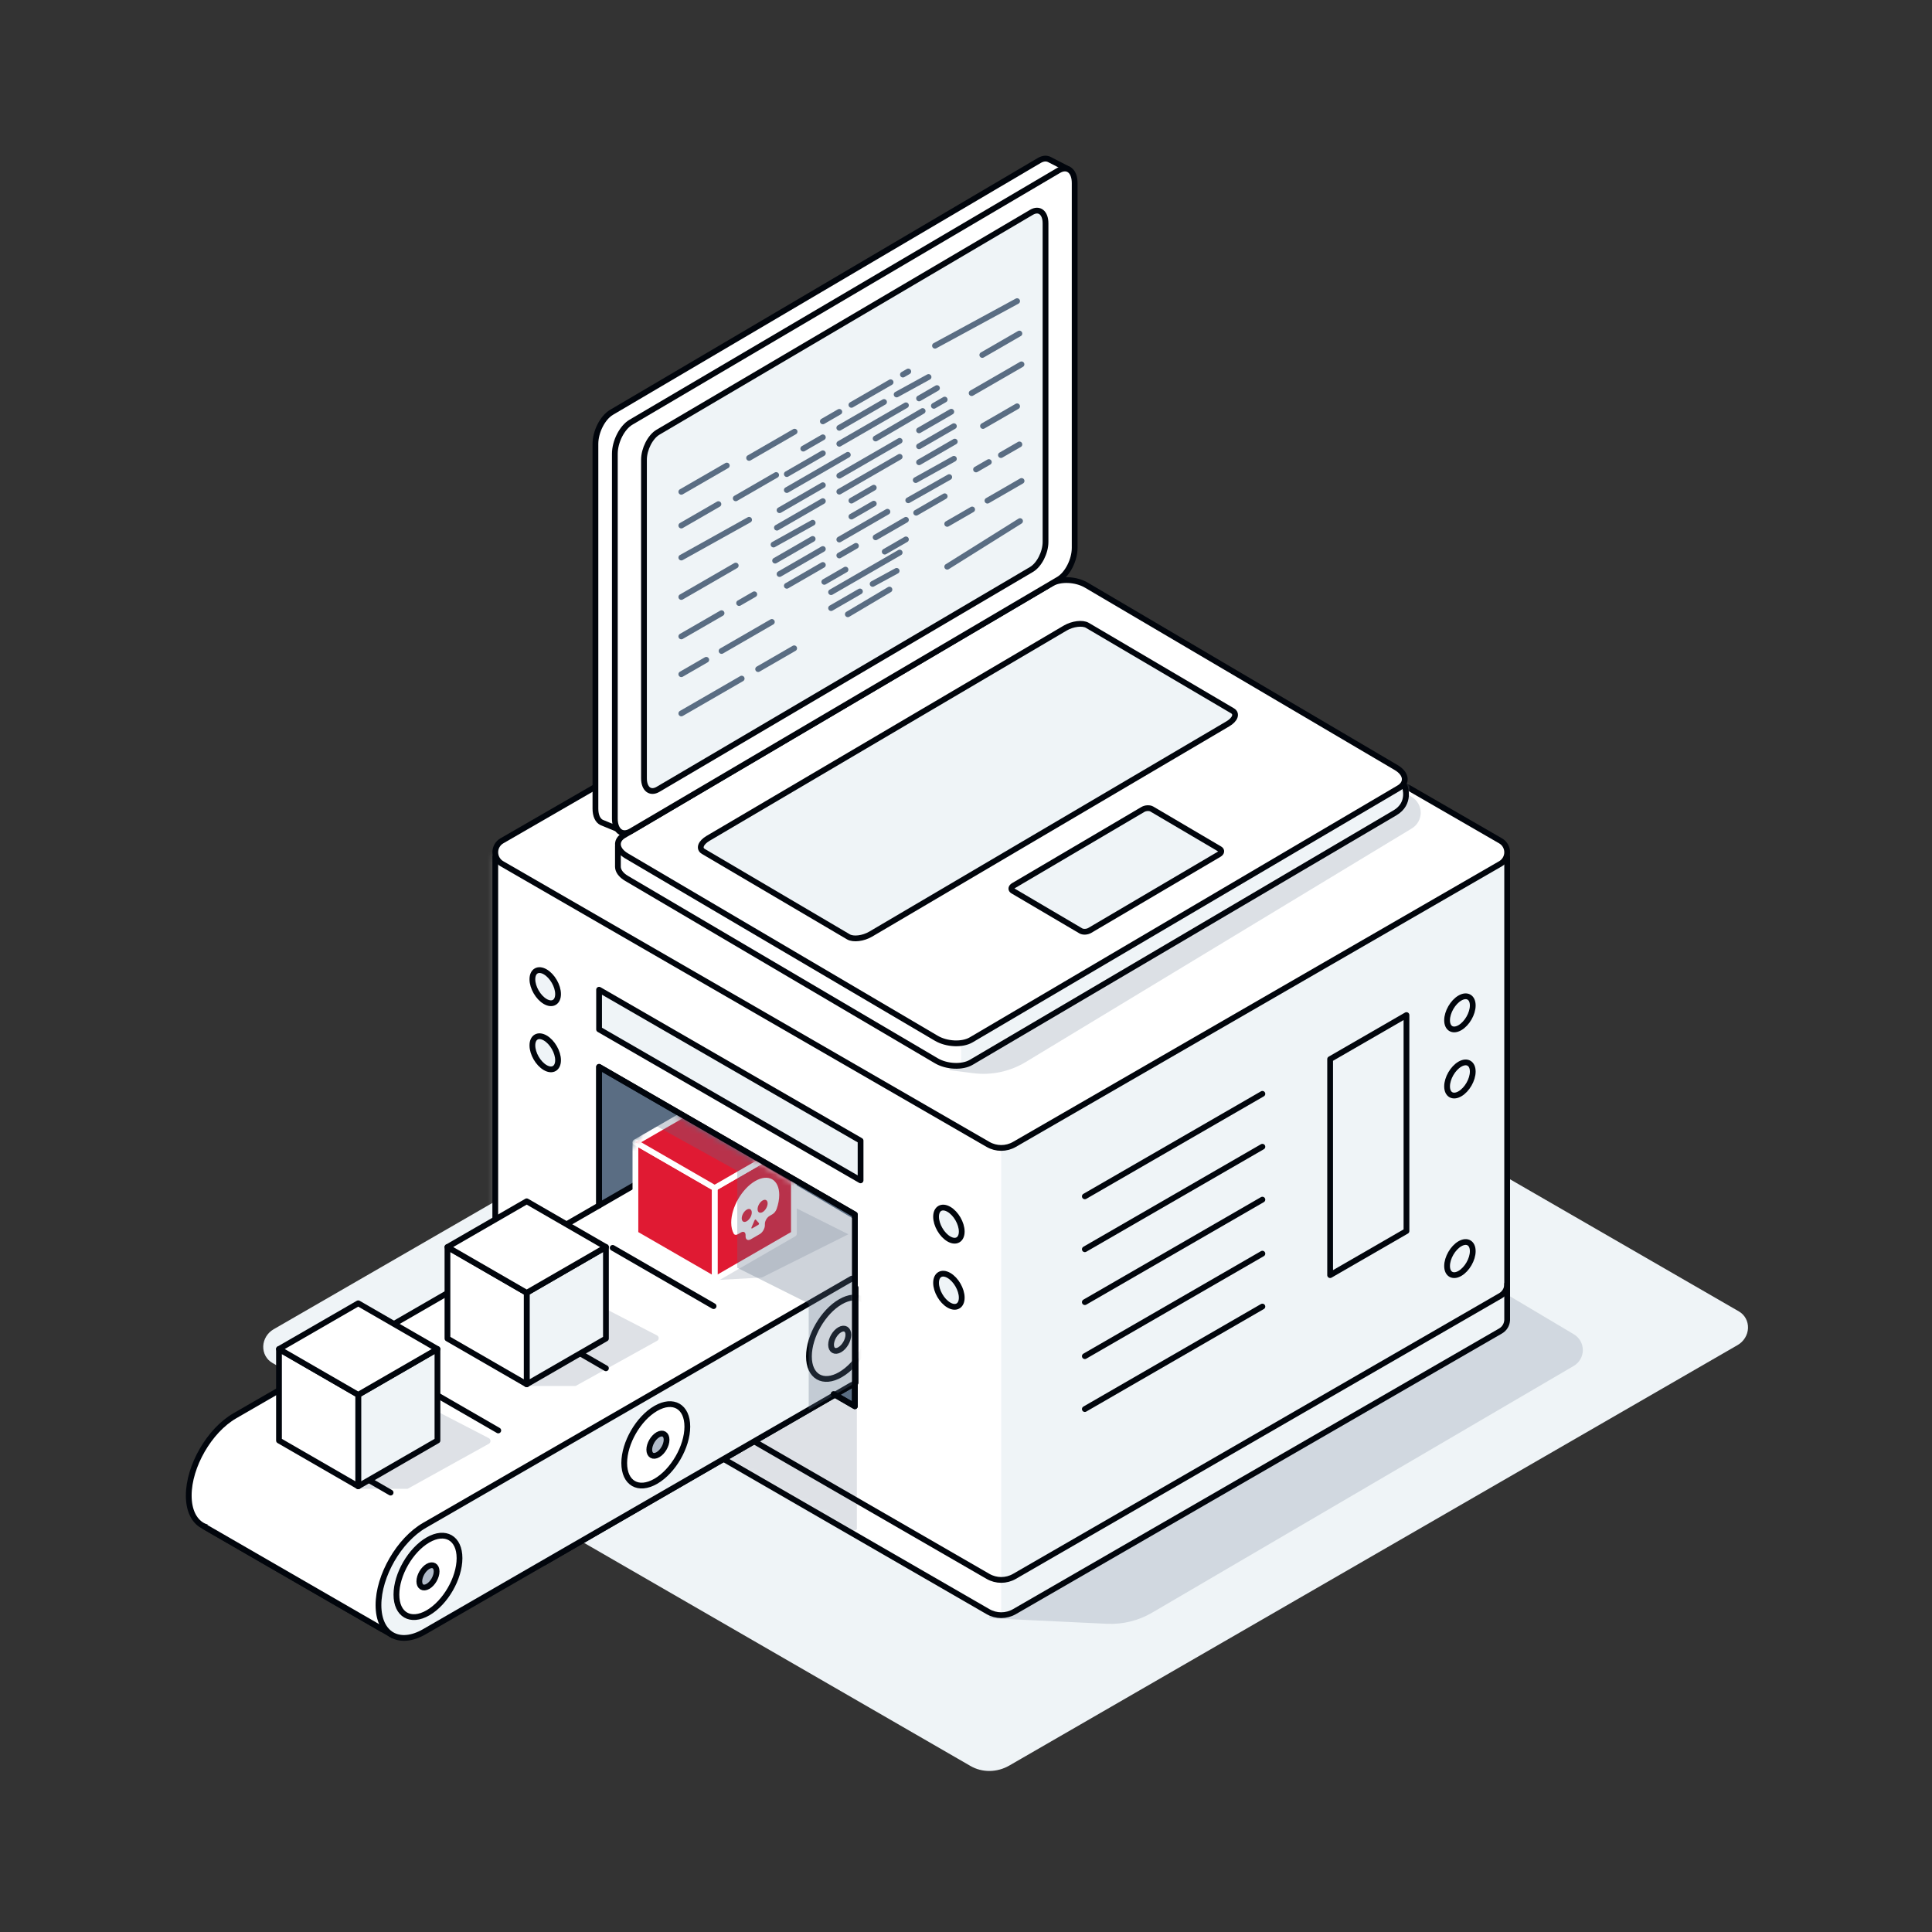 <svg xmlns="http://www.w3.org/2000/svg" xmlns:xlink="http://www.w3.org/1999/xlink" width="335" height="335" viewBox="0 0 335 335">
  <rect x="0" y="0" width="335" height="335" fill="#333333" stroke="none"/>
  <defs>
    <path id="supply-chain-compromise@1x-a" d="M176.336,80.784 L176.333,80.784 C176.299,81.564 175.869,82.275 175.189,82.667 C160.486,91.156 103.11,124.282 90.899,131.332 C89.48,132.151 87.732,132.151 86.313,131.332 C74.103,124.282 16.726,91.156 2.023,82.667 C1.344,82.275 0.914,81.564 0.879,80.784 L0.877,80.784 L0.877,0.427 L176.336,0.427 L176.336,80.784 Z"/>
    <polygon id="supply-chain-compromise@1x-c" points="12.092 7.479 .644 .869 .644 25.327 12.092 31.937"/>
    <path id="supply-chain-compromise@1x-e" d="M81.372,1.246 C79.574,0.187 76.868,0.065 75.327,0.972 C63.002,8.228 0.144,42.585 0.144,42.585 C0.144,42.585 0.133,45.602 0.144,46.187 C0.158,46.881 0.665,47.613 1.641,48.188 C12.117,54.355 44.879,73.644 55.354,79.812 C57.152,80.87 59.858,80.993 61.399,80.086 C73.724,72.829 122.557,44.078 134.882,36.822 C137.693,35.167 136.582,32.248 136.582,32.248 C136.582,32.248 91.847,7.413 81.372,1.246 Z"/>
    <polygon id="supply-chain-compromise@1x-g" points="17.65 .699 44.964 16.469 45.997 32.513 30.584 41.412 .055 23.786"/>
  </defs>
  <g fill="none" fill-rule="evenodd" transform="translate(32 27)">
    <path fill="#EFF4F7" d="M148.455,130.498 C146.417,129.322 143.852,129.353 141.726,130.58 C123.431,141.143 37.465,190.775 15.436,203.494 C14.373,204.108 13.691,205.226 13.645,206.428 C13.603,207.63 14.204,208.733 15.223,209.321 C36.34,221.514 118.748,269.092 136.286,279.218 C138.324,280.394 140.889,280.363 143.015,279.135 C161.31,268.573 247.276,218.94 269.305,206.222 C270.368,205.608 271.05,204.49 271.096,203.288 C271.138,202.086 270.538,200.983 269.519,200.394 C248.401,188.202 165.993,140.624 148.455,130.498 Z"/>
    <path fill="#5A6D83" fill-opacity=".2" d="M139.58,253.594 C139.58,253.594 152.922,254.226 159.938,254.558 C162.678,254.688 165.398,254.019 167.766,252.633 C180.932,244.928 226.179,218.447 240.881,209.843 C241.853,209.274 242.452,208.234 242.456,207.108 C242.46,205.982 241.869,204.937 240.901,204.361 C226.425,195.751 183.023,169.933 183.023,169.933 L139.58,167.846 L139.58,253.594 Z"/>
    <path fill="#EFF4F7" d="M229.336,201.903 L229.333,201.903 C229.299,202.683 228.869,203.394 228.189,203.786 C213.486,212.275 156.11,245.401 143.899,252.451 C142.48,253.27 140.732,253.27 139.313,252.451 C127.103,245.401 69.726,212.275 55.023,203.786 C54.344,203.394 53.914,202.683 53.88,201.903 L53.877,201.903 L53.877,121.546 L229.336,121.546 L229.336,201.903 Z"/>
    <g transform="translate(53 121.119)">
      <mask id="supply-chain-compromise@1x-b" fill="#fff">
        <use xlink:href="#supply-chain-compromise@1x-a"/>
      </mask>
      <polygon fill="#FFF" points="-7.326 155.036 88.606 155.036 88.606 -11.376 -7.326 -11.376" mask="url(#supply-chain-compromise@1x-b)"/>
      <polygon fill="#5A6D83" fill-opacity=".2" points="63.581 94.036 63.581 117.036 7.646 151.882 -41.326 127.397 22.116 88.153" mask="url(#supply-chain-compromise@1x-b)"/>
    </g>
    <path stroke="#01050C" stroke-linecap="round" stroke-linejoin="round" d="M229.336,201.903 L229.333,201.903 C229.299,202.683 228.869,203.394 228.189,203.786 C213.486,212.275 156.11,245.401 143.899,252.451 C142.48,253.27 140.732,253.27 139.313,252.451 C127.103,245.401 69.726,212.275 55.023,203.786 C54.344,203.394 53.914,202.683 53.88,201.903 L53.877,201.903 L53.877,121.546 L229.336,121.546 L229.336,201.903 Z"/>
    <path fill="#FFF" d="M143.899,70.131 C142.48,69.312 140.732,69.312 139.313,70.131 C127.103,77.181 69.726,110.307 55.023,118.796 C54.314,119.205 53.877,119.962 53.877,120.782 C53.877,121.601 54.314,122.358 55.023,122.767 C69.726,131.256 127.103,164.382 139.313,171.432 C140.732,172.251 142.48,172.251 143.899,171.432 C156.11,164.382 213.486,131.256 228.189,122.767 C228.899,122.358 229.336,121.601 229.336,120.782 C229.336,119.962 228.899,119.205 228.189,118.796 C213.486,110.307 156.11,77.181 143.899,70.131 Z"/>
    <path stroke="#01050C" stroke-linecap="round" stroke-linejoin="round" d="M143.899,70.131 C142.48,69.312 140.732,69.312 139.313,70.131 C127.103,77.181 69.726,110.307 55.023,118.796 C54.314,119.205 53.877,119.962 53.877,120.782 C53.877,121.601 54.314,122.358 55.023,122.767 C69.726,131.256 127.103,164.382 139.313,171.432 C140.732,172.251 142.48,172.251 143.899,171.432 C156.11,164.382 213.486,131.256 228.189,122.767 C228.899,122.358 229.336,121.601 229.336,120.782 C229.336,119.962 228.899,119.205 228.189,118.796 C213.486,110.307 156.11,77.181 143.899,70.131 Z"/>
    <path fill="#5A6D83" fill-opacity=".21" d="M132.666,158.556 C132.666,158.556 134.611,158.809 136.687,159.079 C139.872,159.494 143.103,158.814 145.851,157.151 C159.039,149.173 199.23,124.858 212.81,116.641 C213.767,116.063 214.35,115.025 214.345,113.907 C214.341,112.789 213.751,111.755 212.79,111.183 C200.991,104.165 170.369,85.949 170.369,85.949 L132.666,84.138 L132.666,158.556 Z"/>
    <path stroke="#01050C" stroke-linecap="round" stroke-linejoin="round" d="M229.336,195.631 L229.336,195.686 C229.336,196.505 228.899,197.262 228.189,197.672 C213.486,206.161 156.11,239.287 143.899,246.337 C142.48,247.156 140.732,247.156 139.313,246.337 C127.103,239.287 69.726,206.161 55.023,197.672 C54.314,197.262 53.877,196.505 53.877,195.686 L53.877,195.631"/>
    <line x1="156.105" x2="186.892" y1="180.442" y2="162.667" stroke="#01050C" stroke-linecap="round" stroke-linejoin="round"/>
    <line x1="156.105" x2="186.892" y1="189.614" y2="171.839" stroke="#01050C" stroke-linecap="round" stroke-linejoin="round"/>
    <line x1="156.105" x2="186.892" y1="198.786" y2="181.011" stroke="#01050C" stroke-linecap="round" stroke-linejoin="round"/>
    <line x1="156.105" x2="186.892" y1="208.154" y2="190.379" stroke="#01050C" stroke-linecap="round" stroke-linejoin="round"/>
    <line x1="156.105" x2="186.892" y1="217.326" y2="199.551" stroke="#01050C" stroke-linecap="round" stroke-linejoin="round"/>
    <polygon fill="#EFF4F7" points="117.22 177.669 71.878 151.491 71.878 144.612 117.22 170.79"/>
    <polygon stroke="#01050C" stroke-linecap="round" stroke-linejoin="round" points="117.22 177.669 71.878 151.491 71.878 144.612 117.22 170.79"/>
    <path fill="#EFF4F7" d="M62.54,141.514 C61.311,140.804 60.314,141.38 60.314,142.799 C60.314,144.218 61.311,145.945 62.54,146.655 C63.768,147.364 64.766,146.788 64.766,145.369 C64.766,143.951 63.768,142.223 62.54,141.514 Z"/>
    <path stroke="#01050C" stroke-linecap="round" stroke-linejoin="round" d="M62.54,141.514 C61.311,140.804 60.314,141.38 60.314,142.799 C60.314,144.218 61.311,145.945 62.54,146.655 C63.768,147.364 64.766,146.788 64.766,145.369 C64.766,143.951 63.768,142.223 62.54,141.514 Z"/>
    <path fill="#EFF4F7" d="M132.535,182.69 C131.307,181.98 130.309,182.556 130.309,183.975 C130.309,185.394 131.307,187.122 132.535,187.831 C133.764,188.54 134.761,187.964 134.761,186.546 C134.761,185.127 133.764,183.399 132.535,182.69 Z"/>
    <path stroke="#01050C" stroke-linecap="round" stroke-linejoin="round" d="M132.535,182.69 C131.307,181.98 130.309,182.556 130.309,183.975 C130.309,185.394 131.307,187.122 132.535,187.831 C133.764,188.54 134.761,187.964 134.761,186.546 C134.761,185.127 133.764,183.399 132.535,182.69 Z"/>
    <path fill="#EFF4F7" d="M132.535,194.155 C131.307,193.445 130.309,194.021 130.309,195.44 C130.309,196.859 131.307,198.587 132.535,199.296 C133.764,200.005 134.761,199.429 134.761,198.011 C134.761,196.592 133.764,194.864 132.535,194.155 Z"/>
    <path stroke="#01050C" stroke-linecap="round" stroke-linejoin="round" d="M132.535 194.155C131.307 193.445 130.309 194.021 130.309 195.44 130.309 196.859 131.307 198.587 132.535 199.296 133.764 200.005 134.761 199.429 134.761 198.011 134.761 196.592 133.764 194.864 132.535 194.155zM221.143 146.054C222.372 145.345 223.369 145.921 223.369 147.34 223.369 148.758 222.372 150.486 221.143 151.195 219.915 151.905 218.917 151.329 218.917 149.91 218.917 148.491 219.915 146.764 221.143 146.054zM221.143 157.519C222.372 156.81 223.369 157.386 223.369 158.804 223.369 160.223 222.372 161.951 221.143 162.66 219.915 163.37 218.917 162.794 218.917 161.375 218.917 159.956 219.915 158.229 221.143 157.519zM221.143 188.662C222.372 187.952 223.369 188.528 223.369 189.947 223.369 191.366 222.372 193.093 221.143 193.803 219.915 194.512 218.917 193.936 218.917 192.517 218.917 191.099 219.915 189.371 221.143 188.662z"/>
    <path fill="#EFF4F7" d="M62.54,152.979 C61.311,152.269 60.314,152.845 60.314,154.264 C60.314,155.683 61.311,157.41 62.54,158.12 C63.768,158.829 64.766,158.253 64.766,156.834 C64.766,155.416 63.768,153.688 62.54,152.979 Z"/>
    <path stroke="#01050C" stroke-linecap="round" stroke-linejoin="round" d="M62.54,152.979 C61.311,152.269 60.314,152.845 60.314,154.264 C60.314,155.683 61.311,157.41 62.54,158.12 C63.768,158.829 64.766,158.253 64.766,156.834 C64.766,155.416 63.768,153.688 62.54,152.979 Z"/>
    <polygon stroke="#01050C" stroke-linecap="round" stroke-linejoin="round" points="211.876 149.007 198.638 156.65 198.638 194.102 211.876 186.459"/>
    <polygon fill="#5A6D83" points="116.227 183.593 71.878 157.988 71.878 191.236 116.227 216.841"/>
    <polygon stroke="#01050C" stroke-linecap="round" stroke-linejoin="round" points="116.227 183.593 71.878 157.988 71.878 191.236 116.227 216.841"/>
    <polygon fill="#FFF" points="116.36 196.287 62.28 227.51 62.28 243.986 116.36 212.763"/>
    <polygon stroke="#01050C" stroke-linecap="round" stroke-linejoin="round" points="116.36 196.287 62.28 227.51 62.28 243.986 116.36 212.763"/>
    <polygon fill="#FFF" points="3.502 237.737 36.142 256.582 46.164 239.223 13.055 220.107"/>
    <polygon stroke="#01050C" stroke-linecap="round" stroke-linejoin="round" points="3.502 237.737 36.142 256.582 46.164 239.223 13.055 220.107"/>
    <path fill="#FFF" d="M82.803,194.15 L8.709,236.929 C4.304,239.472 0.728,237.407 0.728,232.32 C0.728,227.234 4.304,221.039 8.709,218.496 L82.803,175.714"/>
    <path stroke="#01050C" stroke-linecap="round" stroke-linejoin="round" d="M82.803,194.15 L8.709,236.929 C4.304,239.472 0.728,237.407 0.728,232.32 C0.728,227.234 4.304,221.039 8.709,218.496 L82.803,175.714"/>
    <polygon fill="#FFF" points="98.644 174.144 3.502 237.737 33.454 255.03 115.701 207.545 116.092 184.393"/>
    <path fill="#5A6D83" fill-opacity=".2" d="M30.114 231.155L38.674 231.155C38.674 231.155 49.502 225.153 52.758 223.347 52.939 223.247 53.05 223.055 53.047 222.849 53.044 222.642 52.927 222.454 52.744 222.359 50.116 221 42.826 217.231 42.826 217.231L30.114 223.587 30.114 231.155zM59.243 213.326L67.803 213.326C67.803 213.326 78.759 207.253 81.944 205.487 82.114 205.393 82.218 205.214 82.215 205.02 82.212 204.826 82.103 204.649 81.931 204.56 79.354 203.228 71.956 199.403 71.956 199.403L59.243 205.759 59.243 213.326z"/>
    <polygon fill="#5A6D83" fill-opacity=".2" points="91.101 195.018 100.101 194.518 115.101 187.018 103.253 181.094 90.541 187.45"/>
    <line x1="74.237" x2="91.734" y1="189.375" y2="199.477" stroke="#01050C" stroke-linecap="round" stroke-linejoin="round"/>
    <line x1="55.569" x2="73.066" y1="200.154" y2="210.256" stroke="#01050C" stroke-linecap="round" stroke-linejoin="round"/>
    <line x1="36.9" x2="54.398" y1="210.932" y2="221.034" stroke="#01050C" stroke-linecap="round" stroke-linejoin="round"/>
    <line x1="18.232" x2="35.729" y1="221.71" y2="231.812" stroke="#01050C" stroke-linecap="round" stroke-linejoin="round"/>
    <line x1="3.502" x2="34.297" y1="237.737" y2="255.517" stroke="#01050C" stroke-linecap="round" stroke-linejoin="round"/>
    <path fill="#EFF4F7" d="M115.701,213.144 L41.607,255.922 C37.202,258.465 33.625,256.4 33.625,251.314 C33.625,246.227 37.202,240.032 41.607,237.489 L115.701,194.707"/>
    <path stroke="#01050C" stroke-linecap="round" stroke-linejoin="round" d="M115.701,213.144 L41.607,255.922 C37.202,258.465 33.625,256.4 33.625,251.314 C33.625,246.227 37.202,240.032 41.607,237.489 L115.701,194.707"/>
    <path fill="#FFF" d="M42.207,240.021 C45.226,238.278 47.678,239.693 47.678,243.179 C47.678,246.666 45.226,250.911 42.207,252.655 C39.188,254.398 36.736,252.982 36.736,249.496 C36.736,246.01 39.188,241.764 42.207,240.021 Z"/>
    <path stroke="#01050C" stroke-linecap="round" stroke-linejoin="round" d="M42.207,240.021 C45.226,238.278 47.678,239.693 47.678,243.179 C47.678,246.666 45.226,250.911 42.207,252.655 C39.188,254.398 36.736,252.982 36.736,249.496 C36.736,246.01 39.188,241.764 42.207,240.021 Z"/>
    <path fill="#B1BBC9" d="M42.207,244.607 C43.034,244.129 43.706,244.517 43.706,245.472 C43.706,246.428 43.034,247.591 42.207,248.069 C41.38,248.546 40.708,248.158 40.708,247.203 C40.708,246.248 41.38,245.084 42.207,244.607 Z"/>
    <path stroke="#01050C" stroke-linecap="round" stroke-linejoin="round" d="M42.207,244.607 C43.034,244.129 43.706,244.517 43.706,245.472 C43.706,246.428 43.034,247.591 42.207,248.069 C41.38,248.546 40.708,248.158 40.708,247.203 C40.708,246.248 41.38,245.084 42.207,244.607 Z"/>
    <path fill="#FFF" d="M81.709,217.214 C84.728,215.471 87.18,216.886 87.18,220.373 C87.18,223.859 84.728,228.105 81.709,229.848 C78.689,231.591 76.238,230.176 76.238,226.69 C76.238,223.203 78.689,218.957 81.709,217.214 Z"/>
    <path stroke="#01050C" stroke-linecap="round" stroke-linejoin="round" d="M81.709,217.214 C84.728,215.471 87.18,216.886 87.18,220.373 C87.18,223.859 84.728,228.105 81.709,229.848 C78.689,231.591 76.238,230.176 76.238,226.69 C76.238,223.203 78.689,218.957 81.709,217.214 Z"/>
    <path fill="#B1BBC9" d="M82.081,221.775 C82.909,221.297 83.581,221.685 83.581,222.641 C83.581,223.596 82.909,224.759 82.081,225.237 C81.254,225.715 80.582,225.327 80.582,224.371 C80.582,223.416 81.254,222.253 82.081,221.775 Z"/>
    <path stroke="#01050C" stroke-linecap="round" stroke-linejoin="round" d="M82.081,221.775 C82.909,221.297 83.581,221.685 83.581,222.641 C83.581,223.596 82.909,224.759 82.081,225.237 C81.254,225.715 80.582,225.327 80.582,224.371 C80.582,223.416 81.254,222.253 82.081,221.775 Z"/>
    <g transform="translate(104 187.119)">
      <mask id="supply-chain-compromise@1x-d" fill="#fff">
        <use xlink:href="#supply-chain-compromise@1x-c"/>
      </mask>
      <path fill="#FFF" d="M9.735,11.605 C12.755,9.861 15.206,11.277 15.206,14.763 C15.206,18.25 12.755,22.495 9.735,24.238 C6.716,25.982 4.265,24.567 4.265,21.08 C4.265,17.594 6.716,13.348 9.735,11.605 Z" mask="url(#supply-chain-compromise@1x-d)"/>
      <path stroke="#01050C" stroke-linecap="round" stroke-linejoin="round" d="M9.735,11.605 C12.755,9.861 15.206,11.277 15.206,14.763 C15.206,18.25 12.755,22.495 9.735,24.238 C6.716,25.982 4.265,24.567 4.265,21.08 C4.265,17.594 6.716,13.348 9.735,11.605 Z" mask="url(#supply-chain-compromise@1x-d)"/>
    </g>
    <path fill="#FFF" d="M113.602,203.577 C114.429,203.099 115.101,203.487 115.101,204.442 C115.101,205.398 114.429,206.561 113.602,207.039 C112.774,207.517 112.103,207.129 112.103,206.173 C112.103,205.218 112.774,204.054 113.602,203.577 Z"/>
    <path stroke="#01050C" stroke-linecap="round" stroke-linejoin="round" d="M113.602,203.577 C114.429,203.099 115.101,203.487 115.101,204.442 C115.101,205.398 114.429,206.561 113.602,207.039 C112.774,207.517 112.103,207.129 112.103,206.173 C112.103,205.218 112.774,204.054 113.602,203.577 Z"/>
    <path fill="#FFF" d="M156.372,78.365 C154.574,77.306 151.868,77.184 150.327,78.091 C138.002,85.347 75.144,119.704 75.144,119.704 C75.144,119.704 75.133,122.721 75.144,123.306 C75.158,124 75.665,124.732 76.641,125.307 C87.117,131.474 119.879,150.763 130.354,156.931 C132.152,157.989 134.858,158.112 136.399,157.205 C148.724,149.948 197.557,121.197 209.882,113.941 C212.693,112.286 211.582,109.367 211.582,109.367 C211.582,109.367 166.847,84.532 156.372,78.365 Z"/>
    <g transform="translate(75 77.119)">
      <mask id="supply-chain-compromise@1x-f" fill="#fff">
        <use xlink:href="#supply-chain-compromise@1x-e"/>
      </mask>
      <polygon fill="#EFF4F7" points="59.674 95.207 144.674 95.207 144.674 24.207 59.674 24.207" mask="url(#supply-chain-compromise@1x-f)"/>
    </g>
    <path stroke="#01050C" stroke-linecap="round" stroke-linejoin="round" d="M156.372,78.365 C154.574,77.306 151.868,77.184 150.327,78.091 C138.002,85.347 75.144,119.704 75.144,119.704 C75.144,119.704 75.133,122.721 75.144,123.306 C75.158,124 75.665,124.732 76.641,125.307 C87.117,131.474 119.879,150.763 130.354,156.931 C132.152,157.989 134.858,158.112 136.399,157.205 C148.724,149.948 197.557,121.197 209.882,113.941 C212.693,112.286 211.582,109.367 211.582,109.367 C211.582,109.367 166.847,84.532 156.372,78.365 Z"/>
    <path fill="#FFF" d="M156.372,74.464 C154.574,73.406 151.868,73.283 150.327,74.19 C138.002,81.447 88.501,110.591 76.176,117.847 C74.635,118.754 74.844,120.348 76.641,121.406 C87.117,127.574 119.879,146.863 130.354,153.03 C132.152,154.089 134.858,154.211 136.399,153.304 C148.724,146.048 198.225,116.903 210.55,109.647 C212.091,108.74 211.882,107.146 210.084,106.088 C199.609,99.92 166.847,80.632 156.372,74.464 Z"/>
    <path stroke="#01050C" stroke-linecap="round" stroke-linejoin="round" d="M156.372,74.464 C154.574,73.406 151.868,73.283 150.327,74.19 C138.002,81.447 88.501,110.591 76.176,117.847 C74.635,118.754 74.844,120.348 76.641,121.406 C87.117,127.574 119.879,146.863 130.354,153.03 C132.152,154.089 134.858,154.211 136.399,153.304 C148.724,146.048 198.225,116.903 210.55,109.647 C212.091,108.74 211.882,107.146 210.084,106.088 C199.609,99.92 166.847,80.632 156.372,74.464 Z"/>
    <path fill="#EFF4F7" d="M156.549,81.435 C155.707,80.94 153.982,81.152 152.695,81.909 C142.402,87.969 101.063,112.308 90.77,118.368 C89.484,119.126 89.123,120.142 89.965,120.638 C94.87,123.526 110.213,132.559 115.118,135.447 C115.96,135.943 117.686,135.73 118.973,134.973 C129.265,128.913 170.605,104.574 180.897,98.514 C182.184,97.756 182.545,96.74 181.703,96.245 C176.797,93.356 161.455,84.323 156.549,81.435 Z"/>
    <path stroke="#01050C" stroke-linecap="round" stroke-linejoin="round" d="M156.549,81.435 C155.707,80.94 153.982,81.152 152.695,81.909 C142.402,87.969 101.063,112.308 90.77,118.368 C89.484,119.126 89.123,120.142 89.965,120.638 C94.87,123.526 110.213,132.559 115.118,135.447 C115.96,135.943 117.686,135.73 118.973,134.973 C129.265,128.913 170.605,104.574 180.897,98.514 C182.184,97.756 182.545,96.74 181.703,96.245 C176.797,93.356 161.455,84.323 156.549,81.435 Z"/>
    <path fill="#EFF4F7" d="M167.723,113.284 C167.328,113.052 166.631,113.086 166.165,113.36 C162.44,115.554 147.479,124.362 143.754,126.555 C143.288,126.83 143.23,127.24 143.625,127.472 C145.922,128.825 153.107,133.055 155.404,134.407 C155.798,134.64 156.495,134.605 156.961,134.331 C160.686,132.138 175.647,123.329 179.373,121.136 C179.838,120.862 179.896,120.452 179.502,120.219 C177.205,118.867 170.02,114.637 167.723,113.284 Z"/>
    <path stroke="#01050C" stroke-linecap="round" stroke-linejoin="round" d="M167.723,113.284 C167.328,113.052 166.631,113.086 166.165,113.36 C162.44,115.554 147.479,124.362 143.754,126.555 C143.288,126.83 143.23,127.24 143.625,127.472 C145.922,128.825 153.107,133.055 155.404,134.407 C155.798,134.64 156.495,134.605 156.961,134.331 C160.686,132.138 175.647,123.329 179.373,121.136 C179.838,120.862 179.896,120.452 179.502,120.219 C177.205,118.867 170.02,114.637 167.723,113.284 Z"/>
    <path fill="#FFF" d="M72.297,115.598 C71.656,115.274 71.244,114.433 71.244,113.219 L71.244,49.971 C71.244,47.854 72.493,45.403 74.034,44.496 C86.359,37.239 135.86,8.095 148.185,0.838 C148.806,0.473 149.38,0.414 149.844,0.613 L149.854,0.606 L153.252,2.353 L150.975,5.688 L150.975,66.276 C150.975,68.393 149.726,70.845 148.185,71.752 L77.437,113.406 L75.139,116.772 L72.488,115.677 C72.423,115.656 72.361,115.63 72.3,115.6 L72.297,115.598 Z"/>
    <path stroke="#01050C" stroke-linecap="round" stroke-linejoin="round" d="M72.297,115.598 C71.656,115.274 71.244,114.433 71.244,113.219 L71.244,49.971 C71.244,47.854 72.493,45.403 74.034,44.496 C86.359,37.239 135.86,8.095 148.185,0.838 C148.806,0.473 149.38,0.414 149.844,0.613 L149.854,0.606 L153.252,2.353 L150.975,5.688 L150.975,66.276 C150.975,68.393 149.726,70.845 148.185,71.752 L77.437,113.406 L75.139,116.772 L72.488,115.677 C72.423,115.656 72.361,115.63 72.3,115.6 L72.297,115.598 Z"/>
    <path fill="#FFF" d="M154.342,4.746 C154.342,2.629 153.093,1.648 151.552,2.555 C139.227,9.812 89.726,38.956 77.401,46.212 C75.86,47.119 74.611,49.571 74.611,51.688 L74.611,114.935 C74.611,117.052 75.86,118.033 77.401,117.126 C89.726,109.87 139.227,80.725 151.552,73.469 C153.093,72.562 154.342,70.11 154.342,67.993 L154.342,4.746 Z"/>
    <path stroke="#01050C" stroke-linecap="round" stroke-linejoin="round" d="M154.342,4.746 C154.342,2.629 153.093,1.648 151.552,2.555 C139.227,9.812 89.726,38.956 77.401,46.212 C75.86,47.119 74.611,49.571 74.611,51.688 L74.611,114.935 C74.611,117.052 75.86,118.033 77.401,117.126 C89.726,109.87 139.227,80.725 151.552,73.469 C153.093,72.562 154.342,70.11 154.342,67.993 L154.342,4.746 Z"/>
    <path fill="#EFF4F7" d="M149.29,11.728 C149.29,9.879 148.199,9.023 146.853,9.815 C136.09,16.152 92.863,41.603 82.1,47.939 C80.754,48.732 79.663,50.873 79.663,52.721 L79.663,107.953 C79.663,109.802 80.754,110.658 82.1,109.866 C92.863,103.529 136.09,78.079 146.853,71.742 C148.199,70.95 149.29,68.809 149.29,66.96 L149.29,11.728 Z"/>
    <path stroke="#01050C" stroke-linecap="round" stroke-linejoin="round" d="M149.29,11.728 C149.29,9.879 148.199,9.023 146.853,9.815 C136.09,16.152 92.863,41.603 82.1,47.939 C80.754,48.732 79.663,50.873 79.663,52.721 L79.663,107.953 C79.663,109.802 80.754,110.658 82.1,109.866 C92.863,103.529 136.09,78.079 146.853,71.742 C148.199,70.95 149.29,68.809 149.29,66.96 L149.29,11.728 Z"/>
    <line x1="127.981" x2="119.83" y1="44.271" y2="49.035" stroke="#5A6D83" stroke-linecap="round" stroke-linejoin="round"/>
    <line x1="125.086" x2="113.532" y1="43.278" y2="49.949" stroke="#5A6D83" stroke-linecap="round" stroke-linejoin="round"/>
    <line x1="121.288" x2="113.532" y1="42.704" y2="47.182" stroke="#5A6D83" stroke-linecap="round" stroke-linejoin="round"/>
    <line x1="122.426" x2="115.633" y1="39.28" y2="43.202" stroke="#5A6D83" stroke-linecap="round" stroke-linejoin="round"/>
    <line x1="123.998" x2="113.532" y1="49.44" y2="55.483" stroke="#5A6D83" stroke-linecap="round" stroke-linejoin="round"/>
    <line x1="123.998" x2="113.532" y1="52.208" y2="58.25" stroke="#5A6D83" stroke-linecap="round" stroke-linejoin="round"/>
    <line x1="119.509" x2="115.633" y1="57.566" y2="59.804" stroke="#5A6D83" stroke-linecap="round" stroke-linejoin="round"/>
    <line x1="119.509" x2="115.633" y1="60.333" y2="62.571" stroke="#5A6D83" stroke-linecap="round" stroke-linejoin="round"/>
    <line x1="121.876" x2="113.532" y1="61.734" y2="66.551" stroke="#5A6D83" stroke-linecap="round" stroke-linejoin="round"/>
    <line x1="116.419" x2="113.532" y1="67.651" y2="69.318" stroke="#5A6D83" stroke-linecap="round" stroke-linejoin="round"/>
    <line x1="125.086" x2="119.83" y1="63.135" y2="66.169" stroke="#5A6D83" stroke-linecap="round" stroke-linejoin="round"/>
    <line x1="123.998" x2="112.106" y1="68.81" y2="75.676" stroke="#5A6D83" stroke-linecap="round" stroke-linejoin="round"/>
    <line x1="117.11" x2="112.106" y1="75.554" y2="78.443" stroke="#5A6D83" stroke-linecap="round" stroke-linejoin="round"/>
    <line x1="123.473" x2="119.309" y1="71.985" y2="74.248" stroke="#5A6D83" stroke-linecap="round" stroke-linejoin="round"/>
    <line x1="122.226" x2="115.009" y1="75.23" y2="79.511" stroke="#5A6D83" stroke-linecap="round" stroke-linejoin="round"/>
    <line x1="115.009" x2="104.431" y1="51.863" y2="57.97" stroke="#5A6D83" stroke-linecap="round" stroke-linejoin="round"/>
    <line x1="113.532" x2="110.679" y1="44.415" y2="46.062" stroke="#5A6D83" stroke-linecap="round" stroke-linejoin="round"/>
    <line x1="114.608" x2="110.93" y1="71.768" y2="73.892" stroke="#5A6D83" stroke-linecap="round" stroke-linejoin="round"/>
    <line x1="125.086" x2="121.408" y1="66.529" y2="68.652" stroke="#5A6D83" stroke-linecap="round" stroke-linejoin="round"/>
    <line x1="131.805" x2="129.928" y1="42.287" y2="43.37" stroke="#5A6D83" stroke-linecap="round" stroke-linejoin="round"/>
    <line x1="130.466" x2="127.362" y1="40.293" y2="42.085" stroke="#5A6D83" stroke-linecap="round" stroke-linejoin="round"/>
    <line x1="129.005" x2="123.473" y1="38.369" y2="41.402" stroke="#5A6D83" stroke-linecap="round" stroke-linejoin="round"/>
    <line x1="125.489" x2="124.562" y1="37.415" y2="37.951" stroke="#5A6D83" stroke-linecap="round" stroke-linejoin="round"/>
    <line x1="132.948" x2="127.362" y1="44.394" y2="47.619" stroke="#5A6D83" stroke-linecap="round" stroke-linejoin="round"/>
    <line x1="133.402" x2="127.362" y1="46.899" y2="50.386" stroke="#5A6D83" stroke-linecap="round" stroke-linejoin="round"/>
    <line x1="133.554" x2="127.362" y1="49.578" y2="53.153" stroke="#5A6D83" stroke-linecap="round" stroke-linejoin="round"/>
    <line x1="133.402" x2="126.783" y1="52.556" y2="56.242" stroke="#5A6D83" stroke-linecap="round" stroke-linejoin="round"/>
    <line x1="132.592" x2="125.489" y1="55.728" y2="59.747" stroke="#5A6D83" stroke-linecap="round" stroke-linejoin="round"/>
    <line x1="131.805" x2="126.862" y1="59.051" y2="61.905" stroke="#5A6D83" stroke-linecap="round" stroke-linejoin="round"/>
    <line x1="110.679" x2="104.431" y1="51.596" y2="55.203" stroke="#5A6D83" stroke-linecap="round" stroke-linejoin="round"/>
    <line x1="110.679" x2="107.284" y1="48.829" y2="50.789" stroke="#5A6D83" stroke-linecap="round" stroke-linejoin="round"/>
    <line x1="110.679" x2="103.169" y1="57.13" y2="61.466" stroke="#5A6D83" stroke-linecap="round" stroke-linejoin="round"/>
    <line x1="110.679" x2="102.714" y1="59.897" y2="64.496" stroke="#5A6D83" stroke-linecap="round" stroke-linejoin="round"/>
    <line x1="108.914" x2="102.125" y1="63.647" y2="67.424" stroke="#5A6D83" stroke-linecap="round" stroke-linejoin="round"/>
    <line x1="108.914" x2="102.4" y1="66.451" y2="70.211" stroke="#5A6D83" stroke-linecap="round" stroke-linejoin="round"/>
    <line x1="110.679" x2="103.169" y1="68.198" y2="72.534" stroke="#5A6D83" stroke-linecap="round" stroke-linejoin="round"/>
    <line x1="110.679" x2="104.431" y1="70.965" y2="74.573" stroke="#5A6D83" stroke-linecap="round" stroke-linejoin="round"/>
    <line x1="86.138" x2="94.024" y1="58.278" y2="53.725" stroke="#5A6D83" stroke-linecap="round" stroke-linejoin="round"/>
    <line x1="97.892" x2="105.778" y1="52.401" y2="47.848" stroke="#5A6D83" stroke-linecap="round" stroke-linejoin="round"/>
    <line x1="86.138" x2="92.571" y1="64.127" y2="60.413" stroke="#5A6D83" stroke-linecap="round" stroke-linejoin="round"/>
    <line x1="95.573" x2="102.581" y1="59.409" y2="55.364" stroke="#5A6D83" stroke-linecap="round" stroke-linejoin="round"/>
    <line x1="86.138" x2="97.892" y1="69.677" y2="63.131" stroke="#5A6D83" stroke-linecap="round" stroke-linejoin="round"/>
    <line x1="86.138" x2="95.573" y1="76.515" y2="71.067" stroke="#5A6D83" stroke-linecap="round" stroke-linejoin="round"/>
    <line x1="86.138" x2="90.461" y1="89.905" y2="87.409" stroke="#5A6D83" stroke-linecap="round" stroke-linejoin="round"/>
    <line x1="86.138" x2="96.604" y1="96.709" y2="90.667" stroke="#5A6D83" stroke-linecap="round" stroke-linejoin="round"/>
    <line x1="93.115" x2="101.835" y1="85.877" y2="80.843" stroke="#5A6D83" stroke-linecap="round" stroke-linejoin="round"/>
    <line x1="99.457" x2="105.705" y1="89.02" y2="85.412" stroke="#5A6D83" stroke-linecap="round" stroke-linejoin="round"/>
    <line x1="86.138" x2="93.115" y1="83.352" y2="79.324" stroke="#5A6D83" stroke-linecap="round" stroke-linejoin="round"/>
    <line x1="96.16" x2="98.79" y1="77.566" y2="76.048" stroke="#5A6D83" stroke-linecap="round" stroke-linejoin="round"/>
    <line x1="130.122" x2="144.363" y1="32.945" y2="25.215" stroke="#5A6D83" stroke-linecap="round" stroke-linejoin="round"/>
    <line x1="138.326" x2="144.758" y1="34.55" y2="30.836" stroke="#5A6D83" stroke-linecap="round" stroke-linejoin="round"/>
    <line x1="136.477" x2="145.122" y1="41.167" y2="36.175" stroke="#5A6D83" stroke-linecap="round" stroke-linejoin="round"/>
    <line x1="138.448" x2="144.363" y1="46.866" y2="43.451" stroke="#5A6D83" stroke-linecap="round" stroke-linejoin="round"/>
    <line x1="132.243" x2="136.566" y1="63.839" y2="61.343" stroke="#5A6D83" stroke-linecap="round" stroke-linejoin="round"/>
    <line x1="132.243" x2="144.871" y1="71.267" y2="63.353" stroke="#5A6D83" stroke-linecap="round" stroke-linejoin="round"/>
    <line x1="139.219" x2="145.137" y1="59.812" y2="56.395" stroke="#5A6D83" stroke-linecap="round" stroke-linejoin="round"/>
    <line x1="137.242" x2="139.461" y1="54.4" y2="53.119" stroke="#5A6D83" stroke-linecap="round" stroke-linejoin="round"/>
    <line x1="141.557" x2="144.758" y1="51.909" y2="50.061" stroke="#5A6D83" stroke-linecap="round" stroke-linejoin="round"/>
    <g transform="translate(65 164.119)">
      <mask id="supply-chain-compromise@1x-h" fill="#fff">
        <use xlink:href="#supply-chain-compromise@1x-g"/>
      </mask>
      <polygon fill="#E01A33" points="40.657 6.944 26.918 14.876 26.918 30.741 40.657 22.809" mask="url(#supply-chain-compromise@1x-h)"/>
      <polygon stroke="#FFF" stroke-linecap="round" stroke-linejoin="round" points="40.657 6.944 26.918 14.876 26.918 30.741 40.657 22.809" mask="url(#supply-chain-compromise@1x-h)"/>
      <path fill="#FFF" d="M32.279,23.034 C32.279,22.792 32.196,22.608 32.047,22.522 C31.899,22.437 31.699,22.457 31.489,22.578 C31.306,22.683 31.118,22.792 30.954,22.886 C30.652,23.061 30.375,23.029 30.233,22.802 C29.952,22.306 29.789,21.66 29.789,20.876 C29.789,18.222 31.655,14.99 33.953,13.664 C36.252,12.337 38.117,13.414 38.117,16.068 C38.117,16.852 37.954,17.686 37.666,18.507 C37.526,18.893 37.251,19.242 36.952,19.415 C36.789,19.518 36.601,19.627 36.418,19.732 C36.208,19.853 36.007,20.065 35.859,20.322 C35.711,20.578 35.628,20.858 35.628,21.1 C35.628,21.379 35.628,21.037 35.628,21.324 C35.628,21.895 35.227,22.589 34.733,22.874 C34.25,23.153 33.657,23.496 33.174,23.774 C32.68,24.06 32.279,23.828 32.279,23.257 C32.279,22.971 32.279,23.313 32.279,23.034 Z M34.484,21.267 C34.533,21.239 34.578,21.181 34.6,21.119 C34.623,21.055 34.62,20.997 34.593,20.966 C34.439,20.792 34.194,20.516 34.052,20.357 C34.027,20.329 33.986,20.328 33.942,20.354 C33.898,20.379 33.857,20.429 33.833,20.485 C33.695,20.807 33.457,21.361 33.308,21.709 C33.282,21.772 33.279,21.833 33.302,21.869 C33.326,21.905 33.37,21.91 33.419,21.882 C33.709,21.714 34.191,21.436 34.484,21.267 Z M32.484,18.626 C32.965,18.348 33.355,18.574 33.355,19.129 C33.355,19.684 32.965,20.36 32.484,20.638 C32.003,20.916 31.613,20.69 31.613,20.135 C31.613,19.58 32.003,18.904 32.484,18.626 Z M35.232,17.039 C35.713,16.762 36.103,16.987 36.103,17.542 C36.103,18.098 35.713,18.774 35.232,19.052 C34.751,19.329 34.361,19.104 34.361,18.549 C34.361,17.993 34.751,17.317 35.232,17.039 Z" mask="url(#supply-chain-compromise@1x-h)"/>
      <polygon fill="#E01A33" points="13.178 6.944 26.918 14.876 26.918 30.741 13.178 22.809" mask="url(#supply-chain-compromise@1x-h)"/>
      <polygon stroke="#FFF" stroke-linecap="round" stroke-linejoin="round" points="13.178 6.944 26.918 14.876 26.918 30.741 13.178 22.809" mask="url(#supply-chain-compromise@1x-h)"/>
      <polygon fill="#E01A33" points="26.918 -.989 13.178 6.944 26.918 14.876 40.657 6.944" mask="url(#supply-chain-compromise@1x-h)"/>
      <polygon stroke="#FFF" stroke-linecap="round" stroke-linejoin="round" points="26.918 -.989 13.178 6.944 26.918 14.876 40.657 6.944" mask="url(#supply-chain-compromise@1x-h)"/>
    </g>
    <polygon fill="#EFF4F7" points="73.066 189.231 59.327 197.164 59.327 213.029 73.066 205.096"/>
    <polygon stroke="#01050C" stroke-linecap="round" stroke-linejoin="round" points="73.066 189.231 59.327 197.164 59.327 213.029 73.066 205.096"/>
    <polygon fill="#FFF" points="45.587 189.231 59.327 197.164 59.327 213.029 45.587 205.096"/>
    <polygon stroke="#01050C" stroke-linecap="round" stroke-linejoin="round" points="45.587 189.231 59.327 197.164 59.327 213.029 45.587 205.096"/>
    <polygon fill="#FFF" points="59.327 181.299 45.587 189.231 59.327 197.164 73.066 189.231"/>
    <polygon stroke="#01050C" stroke-linecap="round" stroke-linejoin="round" points="59.327 181.299 45.587 189.231 59.327 197.164 73.066 189.231"/>
    <polygon fill="#EFF4F7" points="43.853 206.917 30.114 214.85 30.114 230.714 43.853 222.782"/>
    <polygon stroke="#01050C" stroke-linecap="round" stroke-linejoin="round" points="43.853 206.917 30.114 214.85 30.114 230.714 43.853 222.782"/>
    <polygon fill="#FFF" points="16.375 206.917 30.114 214.85 30.114 230.714 16.375 222.782"/>
    <polygon stroke="#01050C" stroke-linecap="round" stroke-linejoin="round" points="16.375 206.917 30.114 214.85 30.114 230.714 16.375 222.782"/>
    <polygon fill="#FFF" points="30.114 198.985 16.375 206.917 30.114 214.85 43.853 206.917"/>
    <polygon stroke="#01050C" stroke-linecap="round" stroke-linejoin="round" points="30.114 198.985 16.375 206.917 30.114 214.85 43.853 206.917"/>
    <polygon fill="#5A6D83" fill-opacity=".3" points="81.674 168.168 95.841 176.018 95.841 192.833 108.224 199.024 108.224 217.461 116.36 212.763 116.227 183.593 85.812 166.032"/>
    <polyline stroke="#01050C" stroke-linecap="round" stroke-linejoin="round" points="112.549 214.717 116.227 216.841 116.227 183.593 71.878 157.988 71.878 182.022"/>
  </g>
</svg>

